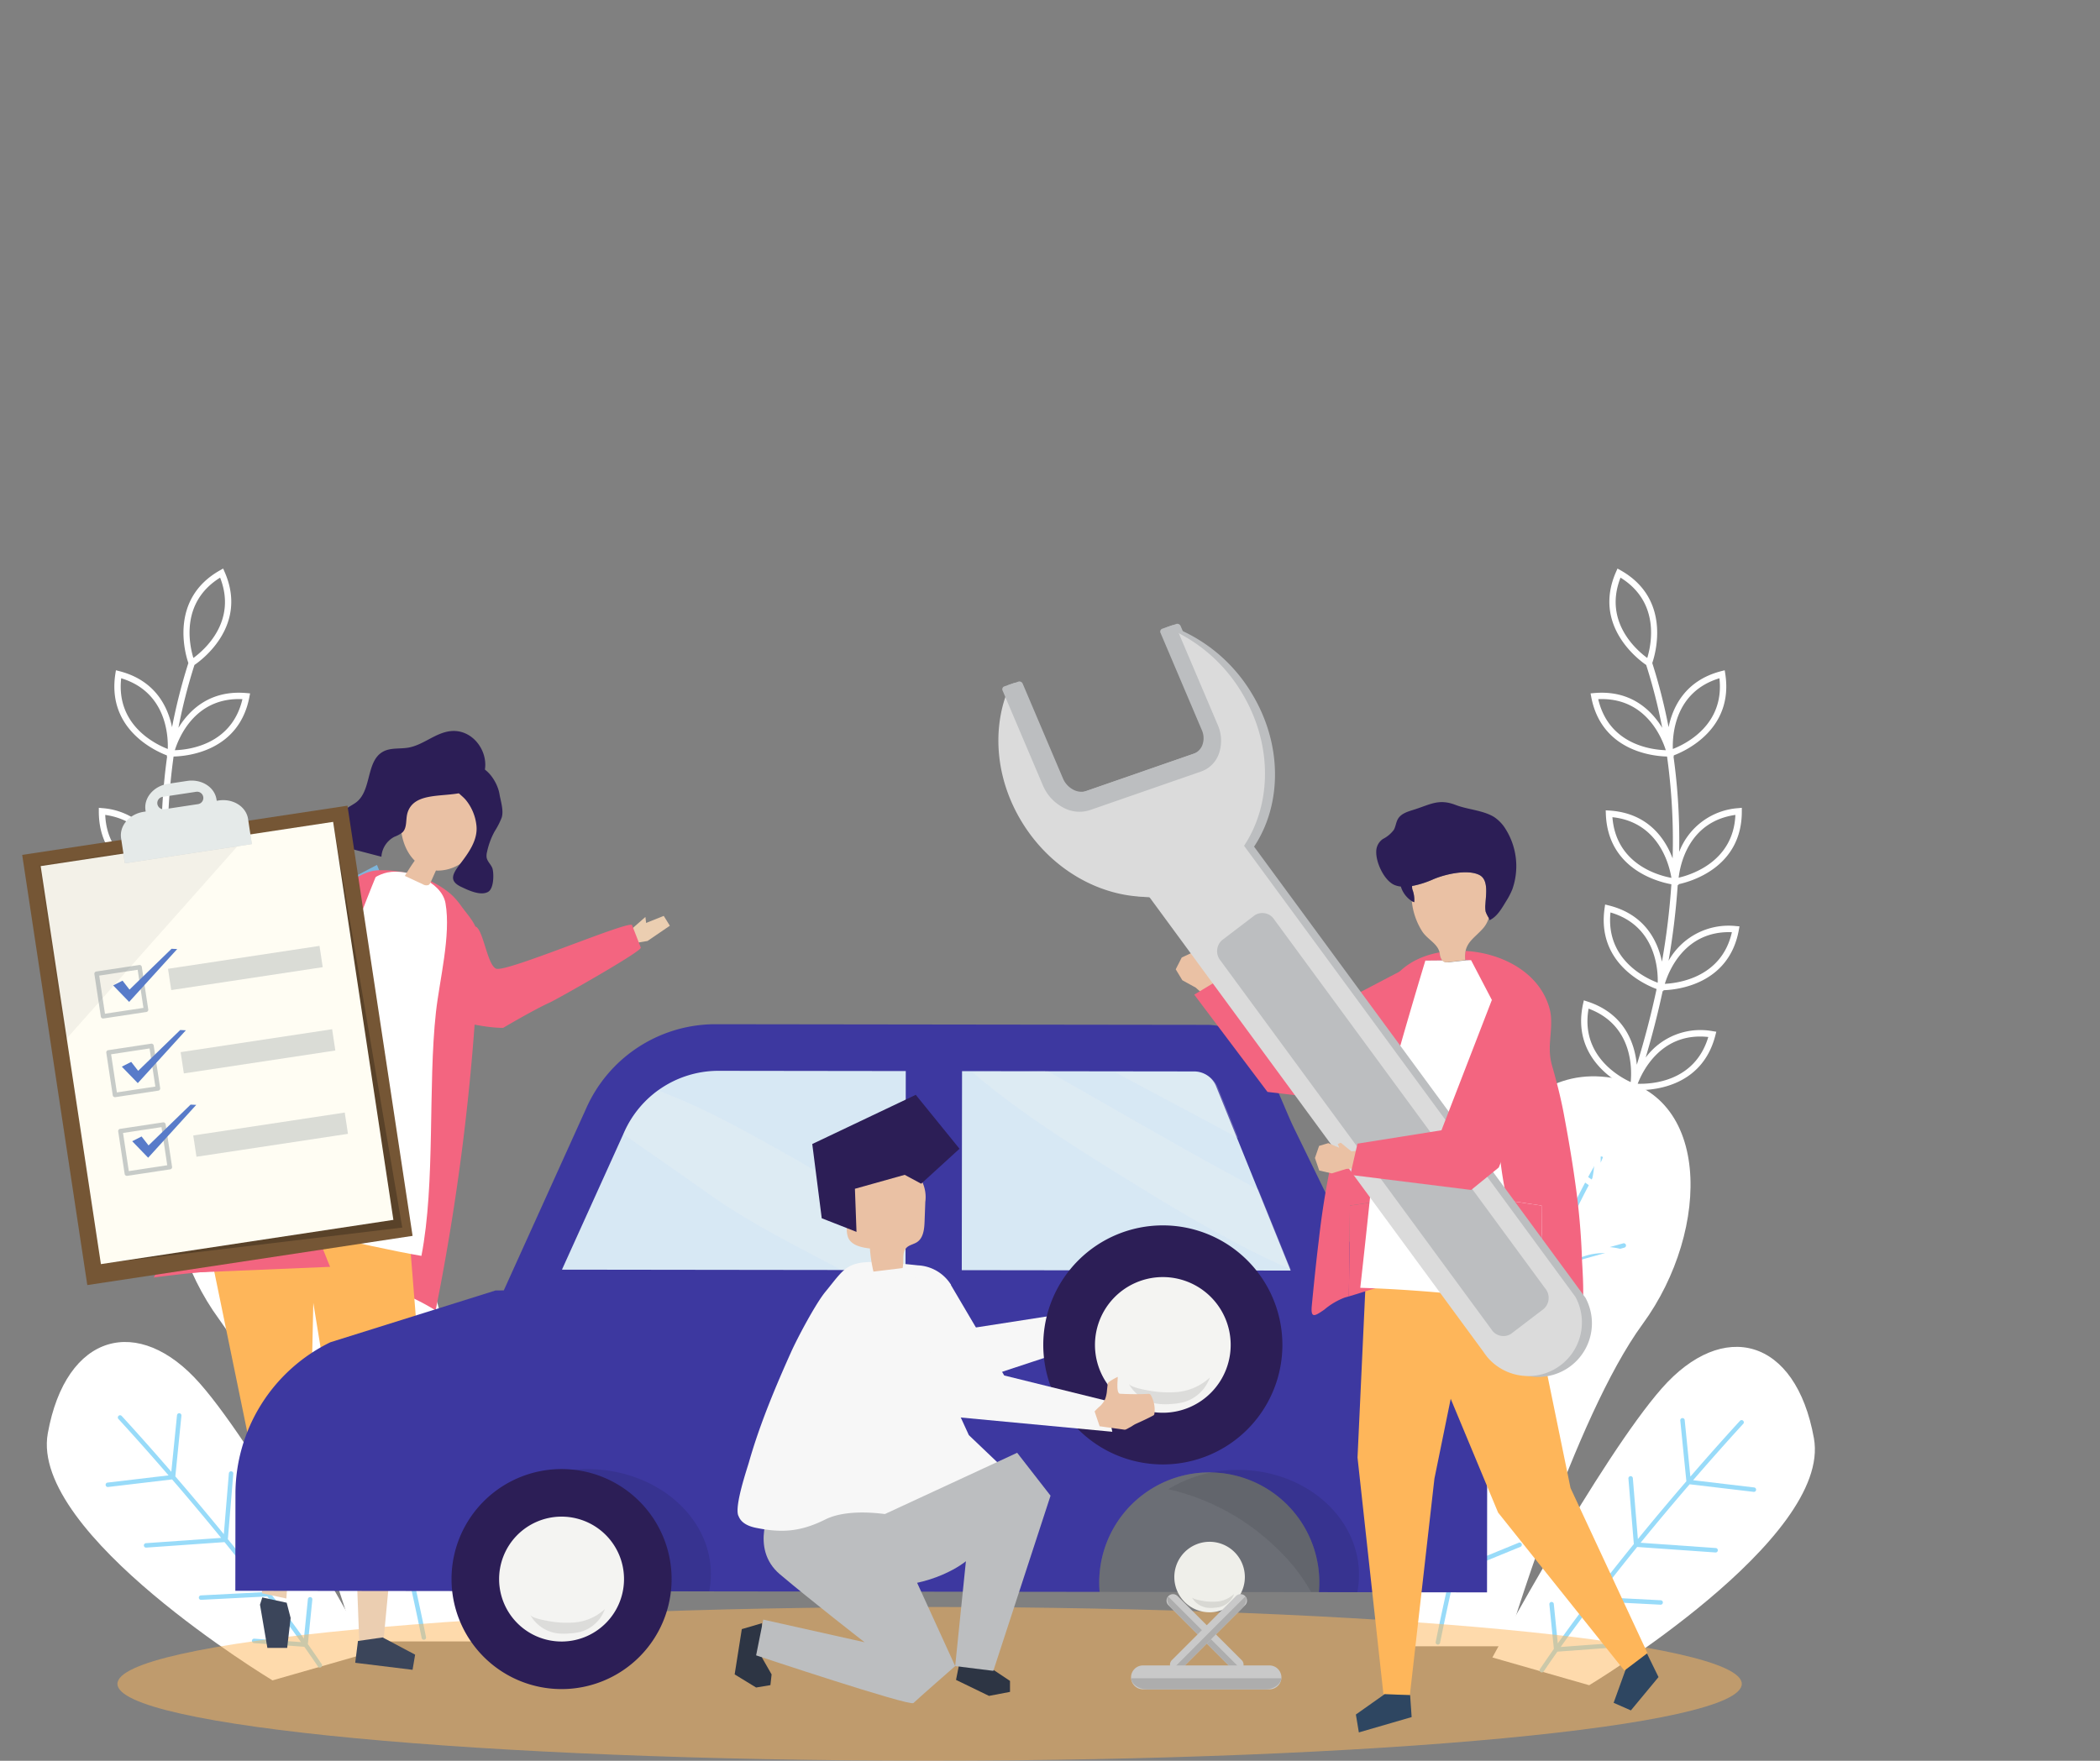 <svg xmlns="http://www.w3.org/2000/svg" xmlns:xlink="http://www.w3.org/1999/xlink" width="431.623" height="361.994" viewBox="0 0 431.623 361.994">
  <rect x="0" y="0" width="431.623" height="361.994" fill="#808080" stroke="none"/>
  <defs>
    <linearGradient id="linear-gradient" x1="0.32" x2="0.886" y2="0.52" gradientUnits="objectBoundingBox">
      <stop offset="0" stop-color="#b5e2f6"/>
      <stop offset="1" stop-color="#cae4ef"/>
    </linearGradient>
  </defs>
  <g id="Group_3758" data-name="Group 3758" transform="translate(-173 -366.006)">
  
    <path id="Path_19382" data-name="Path 19382" d="M110.73,324.053a251.193,251.193,0,0,1-25.47-36.592l.005,0-.1-.167c2.1-1.693,10.062-9.022,4.877-19.245l-.325-.642-.608.386c-6.581,4.182-7.248,10.312-6.706,14.6-1.831-3.338-3.655-6.823-5.429-10.448q-1.286-2.631-2.565-5.421l.086-.023-.081-.178c2.276-1.454,10.99-7.864,6.959-18.594l-.254-.674-.647.318c-7.226,3.545-8.415,9.845-8.255,14.193-2.065-4.823-4.051-9.939-5.865-15.3,2.552-1.169,11.917-6.281,9.472-17.386l-.154-.7-.685.222c-7.746,2.507-9.779,8.689-10.206,13.023-1.552-5.016-2.925-10.221-4.064-15.568,2.637-.99,12.328-5.422,10.682-16.665l-.1-.712-.7.173C63.1,210.5,60.494,216,59.616,220.228a148.728,148.728,0,0,1-1.936-15.912c2.8-.51,13.078-3.152,13.47-14.482l.024-.719-.718.044c-7.966.494-11.49,5.77-13.031,9.831a125.076,125.076,0,0,1,1.144-20.937c2.687-.059,13.458-1,15.588-12.274l.133-.707-.718-.065c-7.523-.68-11.762,3.489-14.01,7.146a112.684,112.684,0,0,1,3.294-12.924c1.554-1.059,11.072-8.113,6.189-19.163l-.289-.659-.629.353c-10.564,5.945-7.111,17.356-6.519,19.071a114.214,114.214,0,0,0-3.354,13.193c-.869-4.213-3.452-9.631-10.836-11.526l-.7-.179-.112.711c-1.766,11.326,8.069,15.832,10.593,16.793l-.043.191.089.005a125.887,125.887,0,0,0-1.166,19.652,14.046,14.046,0,0,0-12.162-9.006l-.716-.071,0,.72c-.03,11.464,10.376,14.426,13.015,14.993l-.014.195.176-.017a150.232,150.232,0,0,0,1.88,15.555A14.152,14.152,0,0,0,44.4,212.91l-.718.058.127.708c2.022,11.29,12.8,12.339,15.487,12.423l.021.2.149-.043c1,4.685,2.183,9.256,3.5,13.688a14,14,0,0,0-13.807-5.422l-.712.109.179.7c2.62,10.324,12.146,11.3,15.645,11.3.273,0,.493-.007.688-.014L65,246.8l.142-.052c1.648,4.866,3.435,9.537,5.3,13.968A14.035,14.035,0,0,0,55.783,257.1l-.689.209.273.665c3.205,7.767,9.834,9.166,14.193,9.166a20,20,0,0,0,3.553-.312q1.343,2.945,2.7,5.72c1.672,3.416,3.386,6.7,5.114,9.868a14.1,14.1,0,0,0-15.295-2.248l-.661.284.345.631a14.043,14.043,0,0,0,12.977,7.672,20.237,20.237,0,0,0,5.659-.827l.082.178.063-.043a253,253,0,0,0,25.653,36.855.653.653,0,1,0,.979-.865M74.692,229.885c1.671,9.519-6.115,13.932-8.655,15.1-.273-2.782-.4-11.732,8.655-15.1M70.2,210.11c.986,9.614-7.1,13.46-9.712,14.447-.075-2.8.437-11.732,9.712-14.447m-.4-19.585c-.746,9.626-9.368,11.968-12.128,12.474.455-2.744,2.64-11.462,12.128-12.474m2.161-24.284c.25,0,.5.005.757.017-2.2,9.413-11.094,10.414-13.888,10.494.818-2.6,4.056-10.511,13.132-10.511m8.432,82.644c3.005,9.175-4.056,14.648-6.409,16.173-.635-2.708-1.962-11.6,6.409-16.173M68.133,141.276c3.521,9-3.238,14.866-5.494,16.516-.82-2.673-2.718-11.419,5.494-16.516M47.8,161.964c9.249,2.8,9.675,11.743,9.574,14.537-2.606-1.01-10.651-4.933-9.574-14.537m-3.28,28.092c9.555,1.367,11.337,10.121,11.664,12.909-2.707-.631-11.268-3.376-11.664-12.909m.719,24.113c9.627-.361,12.964,7.932,13.785,10.615-2.779-.137-11.691-1.307-13.785-10.615m4.85,21.546c9.609-1.052,13.507,7,14.511,9.613-2.8.088-11.733-.359-14.511-9.613m6.781,22.44c9.023-2.325,13.992,4.481,15.56,7.158.042.1.086.193.129.289-2.783.46-11.682,1.169-15.69-7.447M89.2,269.3c3.992,8.791-2.426,15-4.6,16.78-.927-2.623-3.222-11.313,4.6-16.78M66.833,281.095c9.036-3.418,14.831,3.4,16.452,5.68-2.681.791-11.448,2.588-16.452-5.68" transform="translate(150.109 343.488)" fill="#fff"/>
    <g id="Group_3709" data-name="Group 3709" transform="translate(-37 246)">
      <g id="Group_3305" data-name="Group 3305" transform="translate(27 -4)">
        <path id="Path_12" data-name="Path 12" d="M68.6,427.8s-13.843-46.929-27.986-66.252-14.5-49.192,8.485-50.874,32.691,32.4,38.974,57.434S93.649,427.8,93.649,427.8Z" transform="translate(187.409 33.671)" fill="#fff"/>
        <path id="Path_13" data-name="Path 13" d="M88.88,401.568a.457.457,0,0,0-.631.137l-7.219,11.234q-2.263-9.7-4.611-18.2l7.945-14.489a.457.457,0,0,0-.8-.439l-7.492,13.663c-1.863-6.718-3.739-12.877-5.583-18.493l6.868-19.021a.456.456,0,0,0-.274-.585.461.461,0,0,0-.585.273l-6.474,17.93c-2.911-8.758-5.728-16.159-8.269-22.259l4.558-16.252a.457.457,0,1,0-.88-.246l-4.246,15.143c-6.017-14.227-10.349-20.96-10.44-21.1a.457.457,0,0,0-.764.5c.091.139,4.444,6.911,10.479,21.226L45.89,346.529a.457.457,0,1,0-.245.88l15.266,4.26c2.548,6.119,5.378,13.554,8.3,22.364L54.1,366.609a.457.457,0,0,0-.4.82l15.918,7.821c1.858,5.663,3.75,11.878,5.63,18.667l-12.989-4.946a.456.456,0,1,0-.324.853l13.612,5.183q2.348,8.564,4.638,18.327l-12.846-5.267a.457.457,0,0,0-.346.846l13.443,5.511q1.573,6.823,3.082,14.231a.458.458,0,0,0,.448.366.439.439,0,0,0,.09-.009.457.457,0,0,0,.357-.539q-1.508-7.449-3.1-14.292l7.7-11.982a.457.457,0,0,0-.137-.631" transform="translate(186.15 32.107)" fill="#98dbf9"/>
      </g>
      <g id="Group_3306" data-name="Group 3306" transform="translate(-93.638 88.536) rotate(-16)">
        <path id="Path_14" data-name="Path 14" d="M74.332,431.733h-20.7S13.935,389.1,23.225,370.2s24.75-18.447,32.881-1.269,18.225,62.8,18.225,62.8" transform="translate(188.186 29.735)" fill="#fff"/>
        <path id="Path_15" data-name="Path 15" d="M66.762,418.81a.458.458,0,0,0-.593.255l-3.022,7.576c-1.269-3.6-2.62-7.213-4.01-10.775l4.419-10.527a.457.457,0,1,0-.842-.353l-4.054,9.66c-1.617-4.1-3.274-8.122-4.906-11.955l4.781-12.634a.456.456,0,0,0-.854-.322l-4.444,11.742c-2.229-5.2-4.388-10.007-6.305-14.169l4.646-11.658a.457.457,0,1,0-.849-.339L46.4,386.165c-3.841-8.289-6.577-13.708-6.643-13.839a.457.457,0,1,0-.815.414c.067.132,2.835,5.614,6.709,13.982L33.2,384.693a.456.456,0,1,0-.147.9l13.068,2.128c1.938,4.206,4.123,9.076,6.374,14.335L37.342,398.84a.457.457,0,1,0-.19.894l15.777,3.349c1.655,3.886,3.334,7.964,4.971,12.127l-12.653-2.934a.457.457,0,0,0-.206.891L58.3,416.24c1.41,3.615,2.78,7.284,4.065,10.934l-9.052-3.331A.457.457,0,0,0,53,424.7l9.758,3.591q.818,2.356,1.586,4.694a.456.456,0,0,0,.434.315.482.482,0,0,0,.142-.022.458.458,0,0,0,.292-.576q-.77-2.361-1.6-4.749l3.41-8.55a.456.456,0,0,0-.255-.594" transform="translate(187.246 28.346)" fill="#98dbf9"/>
      </g>
    </g>
    <g id="Group_3707" data-name="Group 3707" transform="translate(457.563 587.281)">
      <g id="Group_3307" data-name="Group 3307" transform="translate(0 0)">
        <path id="Path_12-2" data-name="Path 12" d="M55.841,427.8s13.843-46.929,27.986-66.252,14.5-49.191-8.485-50.874-32.692,32.4-38.974,57.434S30.8,427.8,30.8,427.8Z" transform="translate(-30.772 -310.611)" fill="#fff"/>
        <path id="Path_13-2" data-name="Path 13" d="M45.52,401.568a.457.457,0,0,1,.631.137l7.219,11.234q2.263-9.7,4.611-18.2l-7.945-14.489a.457.457,0,0,1,.8-.439l7.492,13.663c1.863-6.718,3.739-12.877,5.583-18.493l-6.868-19.021a.456.456,0,0,1,.274-.585.461.461,0,0,1,.585.273l6.474,17.93c2.911-8.758,5.728-16.158,8.269-22.259l-4.558-16.252a.457.457,0,1,1,.88-.246l4.246,15.143c6.017-14.227,10.349-20.96,10.44-21.1a.457.457,0,0,1,.765.5c-.091.139-4.444,6.911-10.479,21.226l14.571-4.065a.457.457,0,1,1,.245.88l-15.266,4.26c-2.548,6.119-5.378,13.554-8.3,22.364L80.3,366.609a.457.457,0,0,1,.4.82L64.784,375.25c-1.858,5.663-3.75,11.878-5.63,18.667l12.989-4.946a.456.456,0,1,1,.324.853l-13.612,5.183q-2.348,8.564-4.638,18.327l12.846-5.267a.457.457,0,0,1,.346.846l-13.443,5.511q-1.573,6.823-3.082,14.231a.458.458,0,0,1-.448.366.439.439,0,0,1-.09-.009.457.457,0,0,1-.357-.539q1.508-7.449,3.1-14.292l-7.7-11.982a.457.457,0,0,1,.137-.631" transform="translate(-39.467 -312.175)" fill="#98dbf9"/>
      </g>
      <g id="Group_3308" data-name="Group 3308" transform="translate(72.607 134.132) rotate(-164)">
        <path id="Path_14-2" data-name="Path 14" d="M52.516,0h-20.7S-7.881,42.635,1.409,61.531,26.159,79.979,34.29,62.8,52.516,0,52.516,0" transform="translate(0 0.178)" fill="#fff"/>
        <path id="Path_15-2" data-name="Path 15" d="M34.1,14.491a.458.458,0,0,1-.593-.255L30.482,6.659c-1.269,3.6-2.62,7.213-4.01,10.775l4.419,10.527a.457.457,0,1,1-.842.353l-4.054-9.66c-1.617,4.1-3.274,8.122-4.906,11.955l4.781,12.634a.456.456,0,0,1-.854.322L20.572,31.823c-2.229,5.2-4.388,10.007-6.305,14.169L18.913,57.65a.457.457,0,1,1-.849.339L13.739,47.136C9.9,55.424,7.162,60.843,7.1,60.974a.457.457,0,1,1-.815-.414c.067-.132,2.835-5.615,6.709-13.982L.53,48.607a.456.456,0,1,1-.147-.9l13.068-2.128c1.938-4.206,4.123-9.076,6.374-14.335L4.677,34.461a.457.457,0,1,1-.19-.894l15.777-3.349c1.655-3.886,3.334-7.964,4.971-12.127L12.582,21.024a.457.457,0,0,1-.206-.891L25.638,17.06c1.41-3.615,2.78-7.284,4.065-10.934L20.65,9.457a.457.457,0,0,1-.316-.857l9.759-3.591q.818-2.356,1.586-4.694A.456.456,0,0,1,32.112,0a.482.482,0,0,1,.142.022A.458.458,0,0,1,32.546.6q-.77,2.361-1.6,4.749l3.41,8.55a.456.456,0,0,1-.255.594" transform="translate(9.909 0)" fill="#98dbf9"/>
      </g>
    </g>
    <path id="Path_19380" data-name="Path 19380" d="M43.367,324.052a251.193,251.193,0,0,0,25.47-36.592l-.005,0,.1-.167c-2.1-1.693-10.062-9.022-4.877-19.245l.325-.642.608.386c6.581,4.182,7.248,10.312,6.706,14.6,1.831-3.338,3.655-6.823,5.429-10.448q1.286-2.631,2.565-5.421L79.6,266.5l.081-.178c-2.276-1.454-10.991-7.864-6.959-18.594l.254-.674.647.318c7.226,3.545,8.415,9.845,8.255,14.193,2.065-4.823,4.051-9.939,5.865-15.3-2.552-1.169-11.917-6.281-9.472-17.386l.154-.7.685.222c7.746,2.507,9.779,8.689,10.206,13.023,1.552-5.016,2.925-10.221,4.064-15.568-2.637-.99-12.328-5.422-10.682-16.665l.1-.712.7.173C91,210.5,93.6,216,94.481,220.227a148.726,148.726,0,0,0,1.936-15.912c-2.8-.51-13.078-3.152-13.47-14.482l-.024-.719.718.044c7.966.494,11.49,5.77,13.031,9.831a125.074,125.074,0,0,0-1.144-20.936c-2.687-.059-13.458-1-15.588-12.274l-.133-.707.718-.065c7.523-.68,11.762,3.489,14.01,7.146a112.683,112.683,0,0,0-3.294-12.924c-1.554-1.059-11.072-8.113-6.189-19.163l.289-.659.629.353c10.564,5.945,7.111,17.356,6.519,19.071a114.212,114.212,0,0,1,3.354,13.193c.869-4.213,3.452-9.631,10.836-11.526l.7-.179.112.711c1.766,11.326-8.069,15.832-10.593,16.793l.043.191-.089.005a125.887,125.887,0,0,1,1.166,19.652,14.046,14.046,0,0,1,12.162-9.006l.716-.071,0,.72c.03,11.464-10.376,14.426-13.015,14.993l.014.195-.176-.017a150.228,150.228,0,0,1-1.88,15.555,14.152,14.152,0,0,1,13.858-7.13l.718.058-.127.708c-2.022,11.29-12.8,12.339-15.487,12.423l-.021.2-.149-.043c-1,4.685-2.183,9.256-3.5,13.688a14,14,0,0,1,13.807-5.422l.712.109-.179.7c-2.62,10.324-12.146,11.3-15.645,11.3-.273,0-.493-.007-.688-.014l-.035.195-.142-.052c-1.648,4.866-3.435,9.537-5.3,13.968A14.035,14.035,0,0,1,98.314,257.1l.689.209-.273.665c-3.205,7.767-9.834,9.166-14.193,9.166a20,20,0,0,1-3.553-.312q-1.343,2.945-2.7,5.72c-1.672,3.416-3.386,6.7-5.114,9.868a14.1,14.1,0,0,1,15.295-2.248l.661.284-.345.631A14.043,14.043,0,0,1,75.8,288.755a20.237,20.237,0,0,1-5.659-.827l-.082.178L70,288.063a252.993,252.993,0,0,1-25.653,36.855.653.653,0,1,1-.979-.865M79.4,229.884c-1.671,9.519,6.115,13.932,8.655,15.1.273-2.782.4-11.732-8.655-15.1M83.9,210.11c-.986,9.614,7.1,13.46,9.712,14.447.075-2.8-.437-11.732-9.712-14.447m.4-19.585c.746,9.626,9.368,11.968,12.128,12.474-.455-2.744-2.64-11.462-12.128-12.474m-2.161-24.284c-.25,0-.5.005-.757.017,2.2,9.413,11.094,10.414,13.888,10.494-.818-2.6-4.056-10.511-13.132-10.511M73.7,248.885c-3.005,9.175,4.056,14.648,6.409,16.173.635-2.708,1.962-11.6-6.409-16.173M85.964,141.276c-3.521,9,3.238,14.866,5.494,16.516.82-2.673,2.718-11.419-5.494-16.516m20.33,20.688c-9.249,2.8-9.675,11.743-9.574,14.537,2.606-1.01,10.651-4.933,9.574-14.537m3.28,28.092c-9.555,1.367-11.337,10.121-11.664,12.909,2.707-.631,11.268-3.376,11.664-12.909m-.719,24.113c-9.627-.361-12.964,7.932-13.785,10.615,2.779-.137,11.691-1.307,13.785-10.615m-4.85,21.546c-9.609-1.052-13.507,7-14.511,9.613,2.8.088,11.733-.359,14.511-9.613m-6.781,22.44c-9.023-2.325-13.992,4.481-15.56,7.158-.042.1-.086.193-.129.289,2.783.46,11.682,1.169,15.69-7.447M64.9,269.3c-3.992,8.791,2.426,15,4.6,16.78.927-2.623,3.222-11.313-4.6-16.78m22.364,11.793c-9.036-3.418-14.831,3.4-16.452,5.68,2.681.791,11.448,2.588,16.452-5.68" transform="translate(420.109 343.488)" fill="#fff"/>
    <path id="Path_19381" data-name="Path 19381" d="M378.463,454.351c0,8.728-74.738,15.8-166.933,15.8S44.6,463.079,44.6,454.351,119.335,438.54,211.53,438.54s166.933,7.08,166.933,15.811" transform="translate(152.537 257.844)" fill="#FEB65A" style="opacity: 0.5"/>
    <g id="Group_3757" data-name="Group 3757" transform="translate(-140.438 -1846.758)">
      <g id="Group_3727" data-name="Group 3727" transform="translate(318 2363.047)">
        <g id="Group_3712" data-name="Group 3712" transform="translate(16.571 24.278)">
          <g id="Group_3710" data-name="Group 3710">
            <path id="Path_19383" data-name="Path 19383" d="M46.97,159.36l-4.876-4,1.62-2.159,3.946,2,.292-1.376,3.755,3.933-1.381,2.471Z" transform="translate(-42.094 -153.2)" fill="#eac1a4"/>
          </g>
          <g id="Group_3711" data-name="Group 3711" transform="translate(6.299 2.8)">
            <path id="Path_19384" data-name="Path 19384" d="M108.139,160.765,86.284,172.2,60.579,160.31l-2.489,5.043,27.238,20.762,29.884-7.978Z" transform="translate(-58.09 -160.31)" fill="#7db5db"/>
          </g>
        </g>
        <g id="Group_3713" data-name="Group 3713" transform="translate(79.083 38.016)">
          <path id="Path_19385" data-name="Path 19385" d="M320.2,193.245l4.591-3.136-1.255-2.021-3.62,1.451-.15-1.231-3.6,3.162,1.021,2.277Z" transform="translate(-270.758 -188.088)" fill="#ebceb1"/>
          <path id="Path_19386" data-name="Path 19386" d="M247.117,192.8l1.794,4.621c.246.758-17.145,10.575-18.693,11.28-3.41,1.551-9.592,5.213-9.592,5.213-4.742.059-13.67-2.369-16.652-3.652-1.2-.517-2.057-3.177-2.786-4.236-.925-1.342.253-3.707,1.045-4.8a11.225,11.225,0,0,1,6.839-4.38,6.43,6.43,0,0,1,2.959.015c.988.275,2.252-4.277,3.091-3.686,1.49,1.05,2.315,7.98,4.088,8.583C221.437,202.518,246.591,191.714,247.117,192.8Z" transform="translate(-200.849 -190.899)" fill="#F36580"/>
        </g>
        <path id="Path_19387" data-name="Path 19387" d="M114.871,164.244l-.307.013c-4.879.237-10.786,6.642-14.209,10.422-8.834,9.758-15,20.938-19.622,33.44-2.487,6.731-4.682,13.572-6.74,20.451-.569,1.9-4.562,19.283-5.53,19.406,9.93-1.268,19.926-2.26,29.817-1.573s19.726,3.111,28.206,8.328a475.122,475.122,0,0,0,8.6-68.012,58.954,58.954,0,0,0,.284-8.179c-.293-3.095-1.818-4.489-3.55-6.839a15.547,15.547,0,0,0-1.916-2.281C126.087,165.912,119.983,164.078,114.871,164.244Z" transform="translate(-41.51 -135.61)" fill="#F36580"/>
        <g id="Group_3715" data-name="Group 3715" transform="translate(38.717 96.95)">
          <g id="Group_3714" data-name="Group 3714">
            <path id="Path_19388" data-name="Path 19388" d="M98.335,345.221l10.334,41.942.231,30.915,5.017,1.085,1.961-28.752,4.925-52.655Z" transform="translate(-98.335 -337.756)" fill="#ebceb1"/>
          </g>
          <path id="Path_19389" data-name="Path 19389" d="M129.617,545.025l.811,3.136-.711,6.152-4.066.007-1.522-8.893.472-1.487Z" transform="translate(-113.972 -462.752)" fill="#3b455a"/>
        </g>
        <g id="Group_3716" data-name="Group 3716" transform="translate(57.425 98.107)">
          <path id="Path_19390" data-name="Path 19390" d="M166.594,342.368l.911,36.242L162.668,429.8l-4.954.363-1.779-46.925-10.087-42.541Z" transform="translate(-145.848 -340.692)" fill="#ebceb1"/>
          <path id="Path_19391" data-name="Path 19391" d="M179.481,564.807l6.672,3.542-.529,3.116-11.786-1.444.566-4.484Z" transform="translate(-162.816 -476.558)" fill="#3b455a"/>
        </g>
        <path id="Path_19392" data-name="Path 19392" d="M168.86,350.735l3.357,41.872L168.8,421.324l-13.417-.761-2.391-32.647-5.8-35.593.9-5.541,19.337.283Z" transform="translate(-89.237 -246.277)" fill="#FEB65A"/>
        <path id="Path_19393" data-name="Path 19393" d="M119.224,386.425l-1.576,30.033-11.663-.6.238-28.483-7.354-35.77,1.678-10,19.614,1.221Z" transform="translate(-59.942 -243.141)" fill="#FEB65A"/>
        <path id="Path_19394" data-name="Path 19394" d="M141.7,243.987c-11.966-2.065-31.356-7.065-43.323-9.129,6.262-20.792,16.23-43.888,27.851-62.152,2.108-3.312,4.741-6.768,8.513-7.554,4.042-.842,11.127,1.822,11.911,6.342,1.149,6.613-1.235,15.733-1.97,22.42C143.02,209.044,144.6,229.039,141.7,243.987Z" transform="translate(-59.646 -136.073)" fill="#fff"/>
        <g id="Group_3719" data-name="Group 3719" transform="translate(64.064)">
          <path id="Path_19395" data-name="Path 19395" d="M215.1,122.745c1.613-8.887-9.287-11.432-14.834-5.864-3.654,3.668-3.486,11.244.217,14.9q-1.08,1.524-2.027,3.136l3.7,1.716a1.309,1.309,0,0,0,1.2.131,1.288,1.288,0,0,0,.437-.612l1.053-2.35c.107.01.215.018.324.024a8.591,8.591,0,0,0,6.965-3.577A17.212,17.212,0,0,0,215.1,122.745Z" transform="translate(-183.869 -105.12)" fill="#eac1a4"/>
          <g id="Group_3718" data-name="Group 3718">
            <g id="Group_3717" data-name="Group 3717">
              <path id="Path_19396" data-name="Path 19396" d="M229.717,121.909c.316,3-1.684,5.677-3.425,7.961-1.544,2.026-2.235,3.43.291,4.624,1.423.673,3.94,1.9,5.507,1.039,1.186-.651,1.217-3.457.967-4.63-.191-.9-1.079-1.524-1.245-2.424a2.947,2.947,0,0,1,.07-1.122,15.32,15.32,0,0,1,1.6-4.321,15.549,15.549,0,0,0,1.423-2.791c.452-1.449-.214-3.4-.464-4.876-.465-2.748-3.274-6.916-6.685-5.589a4.451,4.451,0,0,0-1.832,1.65,3.687,3.687,0,0,0-.7,1.308c-.449,1.933,1.248,2.649,2.267,3.84A9.941,9.941,0,0,1,229.717,121.909Z" transform="translate(-200.415 -102.444)" fill="#2c1e56"/>
              <path id="Path_19397" data-name="Path 19397" d="M177.839,108.368c-.413,1.348-.029,3.032-1.036,4.018a6.115,6.115,0,0,1-1.641.9,4.985,4.985,0,0,0-2.689,4.109l-8.173-2.131a2.532,2.532,0,0,1-1.148-.517c-.657-.626-.463-1.7-.219-2.574.48-1.721,1.032-3.555,2.419-4.683.643-.523,1.423-.854,2.064-1.379,3.082-2.526,1.9-8.409,5.4-10.321,1.56-.853,3.477-.52,5.228-.831,3.052-.543,5.528-3.038,8.609-3.381,5.819-.649,9.613,7.107,5.342,11.225C188.513,106.164,179.5,102.94,177.839,108.368Z" transform="translate(-162.706 -91.543)" fill="#2c1e56"/>
            </g>
          </g>
        </g>
        <path id="Path_19398" data-name="Path 19398" d="M121.366,167.391s-20.7,49.908-16.125,62.638,6.7,17.662,6.7,17.662l-31.69,1.325S100.476,176.1,121.366,167.391Z" transform="translate(-48.654 -137.525)" fill="#F36580"/>
        <g id="Group_3726" data-name="Group 3726" transform="translate(0 10.198)">
          <g id="Group_3725" data-name="Group 3725">
            <g id="Group_3724" data-name="Group 3724">
              <g id="Group_3722" data-name="Group 3722">
                <rect id="Rectangle_1033" data-name="Rectangle 1033" width="67.618" height="89.449" transform="translate(0 15.276) rotate(-8.604)" fill="#755635"/>
                <path id="Path_19399" data-name="Path 19399" d="M45.214,229.673l1-.152,59.316-7.118L91.322,139l-2.626,1.2Z" transform="translate(-27.415 -130.509)" fill="#080a0a" opacity="0.26"/>
                <rect id="Rectangle_1034" data-name="Rectangle 1034" width="60.798" height="82.758" transform="translate(3.798 17.583) rotate(-8.604)" fill="#fffdf3"/>
                <path id="Path_19400" data-name="Path 19400" d="M8.7,151.355l43.237-6.542L14.087,187.448Z" transform="translate(-5.276 -134.035)" fill="#040605" opacity="0.05"/>
                <g id="Group_3721" data-name="Group 3721" transform="translate(20.272)">
                  <rect id="Rectangle_1035" data-name="Rectangle 1035" width="26.404" height="2.457" transform="translate(0.46 14.578) rotate(-8.604)" fill="#000100" opacity="0.12"/>
                  <g id="Group_3720" data-name="Group 3720">
                    <path id="Path_19401" data-name="Path 19401" d="M71.6,121.531l-.4.061-.042-.271c-.386-2.551-3.095-4.256-6.05-3.808l-3.893.589c-2.956.447-5.038,2.878-4.652,5.428l.041.271-.405.061c-2.955.447-5.038,2.877-4.652,5.428l.782,5.16L78.428,130.5l-.781-5.16C77.261,122.789,74.552,121.084,71.6,121.531Zm-4.247.751-6.879,1.041a1.282,1.282,0,1,1-.384-2.535l6.879-1.041a1.282,1.282,0,1,1,.384,2.535Z" transform="translate(-51.493 -117.442)" fill="#e5eae9"/>
                  </g>
                </g>
              </g>
              <g id="Group_3723" data-name="Group 3723" transform="translate(14.831 37.909)" opacity="0.47">
                <path id="Path_19402" data-name="Path 19402" d="M46.9,213.719l-8.826,1.336a.469.469,0,0,0-.391.525q.663,4.374,1.325,8.749a.469.469,0,0,0,.529.386l8.826-1.335a.431.431,0,0,0,.292-.169l.013-.017.007-.01a.425.425,0,0,0,.078-.329q-.663-4.374-1.325-8.749A.469.469,0,0,0,46.9,213.719Zm.865,8.818-7.907,1.2q-.593-3.92-1.186-7.838l7.906-1.2Z" transform="translate(-37.676 -213.714)" fill="#899397"/>
                <path id="Path_19403" data-name="Path 19403" d="M53.118,254.8l-8.826,1.335a.47.47,0,0,0-.39.525q.662,4.375,1.325,8.749a.469.469,0,0,0,.529.386l8.825-1.335a.431.431,0,0,0,.293-.169l.014-.017.007-.01a.423.423,0,0,0,.078-.329q-.662-4.374-1.325-8.749A.47.47,0,0,0,53.118,254.8Zm.865,8.818-7.906,1.2q-.594-3.919-1.187-7.837l7.906-1.2Z" transform="translate(-41.447 -238.619)" fill="#899397"/>
                <path id="Path_19404" data-name="Path 19404" d="M59.338,295.881l-8.826,1.335a.47.47,0,0,0-.391.525q.663,4.374,1.325,8.749a.471.471,0,0,0,.529.387l8.826-1.336a.429.429,0,0,0,.292-.169.134.134,0,0,0,.013-.017l.007-.01a.423.423,0,0,0,.078-.329q-.663-4.374-1.325-8.749A.47.47,0,0,0,59.338,295.881ZM60.2,304.7,52.3,305.9l-1.186-7.837,7.906-1.2Q59.61,300.781,60.2,304.7Z" transform="translate(-45.218 -263.524)" fill="#899397"/>
              </g>
              <path id="Path_19405" data-name="Path 19405" d="M47.5,212.791l1.927-.977,1.431,1.84,8.643-8.393,1.161.053L50.783,216.18Z" transform="translate(-28.802 -170.681)" fill="#587bc9"/>
              <path id="Path_19406" data-name="Path 19406" d="M52.013,255.2l1.927-.977,1.432,1.84,8.643-8.393,1.161.053-9.883,10.866Z" transform="translate(-31.536 -196.388)" fill="#587bc9"/>
              <path id="Path_19407" data-name="Path 19407" d="M57.434,294.148l1.927-.977,1.431,1.84,8.643-8.392,1.161.053-9.883,10.866Z" transform="translate(-34.823 -220.003)" fill="#587bc9"/>
              <rect id="Rectangle_1036" data-name="Rectangle 1036" width="31.49" height="4.424" transform="translate(35.159 72.962) rotate(-8.605)" fill="#899397" opacity="0.32"/>
              <rect id="Rectangle_1037" data-name="Rectangle 1037" width="31.49" height="4.424" transform="translate(32.565 55.829) rotate(-8.604)" fill="#899397" opacity="0.32"/>
              <rect id="Rectangle_1038" data-name="Rectangle 1038" width="31.49" height="4.424" transform="translate(29.971 38.696) rotate(-8.604)" fill="#899397" opacity="0.32"/>
            </g>
          </g>
        </g>
      </g>
      <g id="Group_3745" data-name="Group 3745" transform="translate(361.806 2423.332)">
        <g id="Group_3744" data-name="Group 3744">
          <path id="Path_19429" data-name="Path 19429" d="M372.426,295.583l-.036,28.352-34.559-.045c.062-.65.091-1.309.091-1.972a22.617,22.617,0,1,0-45.234-.058c0,.666.026,1.323.084,1.972l-177.648-.226.026-19.927a34.727,34.727,0,0,1,19.508-31.168l33.957-10.649,1.687-.013,16.853-37.239a29.073,29.073,0,0,1,26.351-17.486l101.323.129c10.662.013,14.128,13.513,17.972,21.4q6.562,13.452,13.122,26.907,1.242,2.551,2.486,5.1l.437,0,14.512,13.775A29.105,29.105,0,0,1,372.426,295.583Z" transform="translate(-115.124 -207.123)" fill="#3d38a0"/>
          <path id="Path_19430" data-name="Path 19430" d="M527.1,274.658l67.6.086L579.4,236.91a4.859,4.859,0,0,0-4.463-3.109l-47.781-.061Z" transform="translate(-377.791 -224.093)" fill="#d7e8f4"/>
          <path id="Path_19431" data-name="Path 19431" d="M371.022,233.612l-38.724-.049a21.2,21.2,0,0,0-19.214,12.751l-12.728,28.126,70.614.09Z" transform="translate(-233.223 -223.98)" fill="#d7e8f4"/>
          <g id="Group_3735" data-name="Group 3735" transform="translate(79.737 9.669)" opacity="0.2">
            <path id="Path_19432" data-name="Path 19432" d="M636.89,246.569q1.347.722,2.694,1.449L635.4,237.665a4.859,4.859,0,0,0-4.463-3.109l-16.553-.021C621.857,238.593,629.393,242.547,636.89,246.569Z" transform="translate(-513.174 -234.269)" fill="#f4f4f2"/>
            <path id="Path_19433" data-name="Path 19433" d="M586.412,255.126c-12.4-6.731-25.44-14.365-37.713-21.324l-15.529.228c10.631,9.142,24.069,17.271,35.941,24.591,7.136,4.4,14.423,8.559,21.887,12.379,2.446,1.251,5.008,2.387,7.575,3.534l-6.625-16.378Q589.185,256.63,586.412,255.126Z" transform="translate(-461.397 -233.802)" fill="#f4f4f2"/>
            <path id="Path_19434" data-name="Path 19434" d="M380.979,265.144c-5.214-3.38-10.618-6.5-16.055-9.5-5.507-3.044-11.089-6.1-16.86-8.618-1.9-.83-3.827-1.6-5.746-2.383a22.065,22.065,0,0,0-7.061,8.737l-.124.273c5.838,4.09,11.715,8.129,17.512,12.252,8.576,6.1,18.043,10.72,27.3,15.675l13.193.017.01-7.415C389.1,271.161,385.224,267.9,380.979,265.144Z" transform="translate(-335.134 -240.712)" fill="#f4f4f2"/>
          </g>
          <g id="Group_3736" data-name="Group 3736" transform="translate(57.624 91.465)">
            <path id="Path_19435" data-name="Path 19435" d="M313.889,484.634a18.44,18.44,0,0,0,.348-3.55c.015-11.907-11.357-21.574-25.4-21.592a28.508,28.508,0,0,0-14.717,3.961,48.347,48.347,0,0,1,22.5,11.849,38.984,38.984,0,0,1,7.534,9.258Z" transform="translate(-274.12 -459.492)" opacity="0.1"/>
          </g>
          <g id="Group_3737" data-name="Group 3737" transform="translate(191.781 91.636)">
            <path id="Path_19436" data-name="Path 19436" d="M683.112,485.1a18.859,18.859,0,0,0,.34-3.55c.016-11.907-11.088-21.574-24.8-21.591a27.332,27.332,0,0,0-14.369,3.962,46.846,46.846,0,0,1,21.97,11.848,38.809,38.809,0,0,1,7.355,9.258Z" transform="translate(-644.284 -459.963)" opacity="0.1"/>
          </g>
          <g id="Group_3740" data-name="Group 3740" transform="translate(44.435 91.458)">
            <path id="Path_19437" data-name="Path 19437" d="M282.963,482.12a22.617,22.617,0,1,1-22.589-22.646A22.618,22.618,0,0,1,282.963,482.12Z" transform="translate(-237.728 -459.474)" fill="#2c1e56"/>
            <g id="Group_3739" data-name="Group 3739" transform="translate(9.777 9.777)">
              <g id="Group_3738" data-name="Group 3738">
                <path id="Path_19438" data-name="Path 19438" d="M272.89,511.254a12.837,12.837,0,1,1,16.618-7.309A12.837,12.837,0,0,1,272.89,511.254Z" transform="translate(-264.703 -486.45)" fill="#f4f4f2"/>
              </g>
              <path id="Path_19439" data-name="Path 19439" d="M291.031,541.659a10.461,10.461,0,0,0,6.662-2.786,7.411,7.411,0,0,1-4.97,4.675,11.975,11.975,0,0,1-2.382.348,12.2,12.2,0,0,1-2.549-.043,7.553,7.553,0,0,1-5.452-3.784c.361.652,2.877,1.114,3.5,1.228A20.456,20.456,0,0,0,291.031,541.659Z" transform="translate(-275.948 -519.874)" opacity="0.1"/>
            </g>
          </g>
          <path id="Path_19440" data-name="Path 19440" d="M650.29,484.019c0,.663-.029,1.323-.091,1.972l-45.059-.058c-.058-.649-.084-1.306-.084-1.972a22.617,22.617,0,1,1,45.234.058Z" transform="translate(-427.492 -369.224)" fill="#3b455a" opacity="0.3"/>
          <g id="Group_3743" data-name="Group 3743" transform="translate(192.994 106.408)">
            <g id="Group_3742" data-name="Group 3742">
              <g id="Group_3741" data-name="Group 3741">
                <path id="Path_19441" data-name="Path 19441" d="M652.255,514.727a7.248,7.248,0,1,1,9.383-4.127A7.248,7.248,0,0,1,652.255,514.727Z" transform="translate(-647.632 -500.722)" fill="#efefea"/>
              </g>
              <path id="Path_19442" data-name="Path 19442" d="M662.5,531.9a5.91,5.91,0,0,0,3.762-1.573,4.185,4.185,0,0,1-2.806,2.639,6.762,6.762,0,0,1-1.346.2,6.889,6.889,0,0,1-1.439-.024A4.268,4.268,0,0,1,657.59,531c.2.368,1.625.629,1.978.693A11.575,11.575,0,0,0,662.5,531.9Z" transform="translate(-653.981 -519.594)" opacity="0.1"/>
            </g>
          </g>
        </g>
        <rect id="Rectangle_1039" data-name="Rectangle 1039" width="12.296" height="5.286" rx="2.643" transform="matrix(1, 0.001, -0.001, 1, 119.654, 62.091)" fill="#305399"/>
      </g>
      <g id="Group_3752" data-name="Group 3752" transform="translate(464.435 2437.847)">
        <g id="Group_3746" data-name="Group 3746" transform="translate(0 80.455)">
          <path id="Path_19443" data-name="Path 19443" d="M426.94,554.325l1.96,3.43-.245,2.2-2.94.49-4.41-2.695,1.47-9.31,4.165-1.225Z" transform="translate(-421.305 -519.047)" fill="#2d3544"/>
          <path id="Path_19444" data-name="Path 19444" d="M435.689,479.836s-4.655,8.575,1.715,13.965S454.8,507.765,454.8,507.765l-20.824-4.655-1.47,7.35s31.6,10.535,32.339,9.8,8.575-7.595,8.575-7.595l-16.9-36.993-18.619,2.2Z" transform="translate(-428.094 -475.671)" fill="#bcbec0"/>
        </g>
        <g id="Group_3747" data-name="Group 3747" transform="translate(0.599 34.367)">
          <path id="Path_19445" data-name="Path 19445" d="M479.3,403.488a43.855,43.855,0,0,1-3.131-3.726h0l-5.81-5.541-7.78-17,1.247-11.021s1.272-1.321,2.854-2.908a8.476,8.476,0,0,0-6.774-3.97c-14.827-1.6-13.986-.7-19.027,5.429-2.027,2.464-5.771,9.534-7.065,12.419-1.567,3.495-3.093,7.008-4.5,10.568-1.571,3.972-3,8-4.168,12.109-.13.456-.546,1.721-.991,3.25-.84,2.889-1.782,6.72-1.1,7.828.356.924,1.3,1.909,3.575,2.364,4.9.98,8.82.98,14.209-1.715s14.318-.782,14.318-.782h0c1.42.389,2.9.772,4.483,1.125,11.487,2.562,17.425-4.473,19.287-5.751a1.781,1.781,0,0,0,.367-2.675Z" transform="translate(-422.825 -358.626)" fill="#f7f7f7"/>
        </g>
        <path id="Path_19446" data-name="Path 19446" d="M613.65,374.877a10.447,10.447,0,0,1,1.146-1.116,4.852,4.852,0,0,0,1.013-1.417,6.3,6.3,0,0,0,.383-1.815q.062-.557.123-1.115a.968.968,0,0,1,.107-.409.936.936,0,0,1,.278-.258,11.726,11.726,0,0,1,1.707-.977c.006.669-.361,3.4.474,3.472a57.226,57.226,0,0,0,5.766.028.693.693,0,0,1,.4.078.65.65,0,0,1,.19.239,6.079,6.079,0,0,1,.7,3.751.556.556,0,0,1-.07.232.577.577,0,0,1-.226.175c-1.158.62-2.347,1.161-3.542,1.705-.442.2-.786.508-1.225.715-.214.1-.818.508-1.058.475l-5.138-.709Z" transform="translate(-537.911 -329.802)" fill="#eac1a4"/>
        <path id="Path_19447" data-name="Path 19447" d="M501.43,367.353l5.277,8.767,26.751-4.162,2.145,5.532L502.69,388.364l-22.115-23.121Z" transform="translate(-457.237 -328.27)" fill="#f7f7f7"/>
        <path id="Path_19448" data-name="Path 19448" d="M543.013,569l4.931,3.287v2.26l-4.315.822-6.78-3.288.616-3.082Z" transform="translate(-491.351 -451.793)" fill="#2d3544"/>
        <g id="Group_3748" data-name="Group 3748" transform="translate(22.683 14.706)">
          <path id="Path_19449" data-name="Path 19449" d="M490.742,329.609l-5.989.726a30.116,30.116,0,0,1-.727-4.751c-1.756-.209-3.829-.648-4.492-2.287a4.982,4.982,0,0,1-.265-1.641q-.167-3.449-.334-6.9a6.08,6.08,0,0,1,.2-2.364,5.109,5.109,0,0,1,3.072-2.667,12.432,12.432,0,0,1,10.358.2,5.448,5.448,0,0,1,2.147,1.818,7.384,7.384,0,0,1,.7,4.263q-.075,2.024-.152,4.049c-.058,1.552-.242,3.343-1.532,4.208-.685.459-1.59.572-2.172,1.155C490.522,326.449,491.08,328.194,490.742,329.609Z" transform="translate(-478.909 -308.695)" fill="#eac1a4"/>
        </g>
        <path id="Path_19450" data-name="Path 19450" d="M485.857,472.192l30.1-13.942,6.86,8.82-11.76,36.013-7.84-.98,2.205-21.559s-6.615,5.635-18.374,5.145c-5.39-5.39-5.39-5.145-5.39-5.145Z" transform="translate(-457.892 -384.654)" fill="#bcbec0"/>
        <g id="Group_3751" data-name="Group 3751" transform="translate(63.432 26.845)">
          <path id="Path_19451" data-name="Path 19451" d="M631.541,364.128A24.573,24.573,0,1,1,607,339.523,24.572,24.572,0,0,1,631.541,364.128Z" transform="translate(-582.395 -339.523)" fill="#2c1e56"/>
          <g id="Group_3750" data-name="Group 3750" transform="translate(10.622 10.622)">
            <g id="Group_3749" data-name="Group 3749">
              <path id="Path_19452" data-name="Path 19452" d="M618.264,393.449a13.947,13.947,0,1,1,18.055-7.942A13.948,13.948,0,0,1,618.264,393.449Z" transform="translate(-609.37 -366.499)" fill="#f4f4f2"/>
            </g>
            <path id="Path_19453" data-name="Path 19453" d="M636.45,421.95a11.371,11.371,0,0,0,7.237-3.027,8.052,8.052,0,0,1-5.4,5.079,13,13,0,0,1-2.589.378,13.228,13.228,0,0,1-2.769-.047,8.207,8.207,0,0,1-5.923-4.111c.392.708,3.126,1.21,3.8,1.333A22.229,22.229,0,0,0,636.45,421.95Z" transform="translate(-620.062 -398.28)" opacity="0.1"/>
          </g>
        </g>
        <path id="Path_19454" data-name="Path 19454" d="M553.99,389.024l-20.9-5.166-11.02-18.708-7.763-3.4,6.148,30.4,34.852,3.279Z" transform="translate(-477.686 -326.155)" fill="#f7f7f7"/>
        <path id="Path_19455" data-name="Path 19455" d="M480.811,287.8l-10.228,2.867.324,8.861-7.145-2.8-1.948-15.264,21.272-10.112,8.992,11.086-7.878,7.188Z" transform="translate(-445.863 -271.348)" fill="#2c1e56"/>
        <path id="Path_19456" data-name="Path 19456" d="M609.19,425.722a10.428,10.428,0,0,1,1.145-1.116,4.856,4.856,0,0,0,1.013-1.418,6.322,6.322,0,0,0,.384-1.814q.061-.558.122-1.116a.975.975,0,0,1,.107-.409.934.934,0,0,1,.279-.258,11.675,11.675,0,0,1,1.707-.977c.007.668-.361,3.4.475,3.471a57.1,57.1,0,0,0,5.766.028.7.7,0,0,1,.4.077.662.662,0,0,1,.191.239,6.084,6.084,0,0,1,.7,3.751.543.543,0,0,1-.069.232.578.578,0,0,1-.226.175c-1.159.619-2.347,1.161-3.542,1.7-.441.2-.786.508-1.224.715-.215.1-.818.508-1.059.474l-5.137-.709Z" transform="translate(-535.207 -360.626)" fill="#eac1a4"/>
      </g>
      <g id="Group_3753" data-name="Group 3753" transform="translate(553.204 2540.508)">
        <path id="Path_19457" data-name="Path 19457" d="M660.3,547.506l-13.173-13.173a1.334,1.334,0,0,1,0-1.882h0a1.334,1.334,0,0,1,1.882,0l13.173,13.173a1.335,1.335,0,0,1,0,1.882h0A1.334,1.334,0,0,1,660.3,547.506Z" transform="translate(-646.741 -532.063)" fill="#c9c9c9"/>
        <path id="Path_19458" data-name="Path 19458" d="M647.282,533.231c-.428.547-.111,1.639.745,2.494l11.8,11.8c.855.855,1.948,1.172,2.494.744Z" transform="translate(-646.954 -532.771)" fill="#adadad"/>
      </g>
      <g id="Group_3754" data-name="Group 3754" transform="translate(553.907 2540.508)">
        <path id="Path_19459" data-name="Path 19459" d="M650.8,547.506l13.173-13.173a1.334,1.334,0,0,0,0-1.882h0a1.334,1.334,0,0,0-1.882,0l-13.173,13.173a1.335,1.335,0,0,0,0,1.882h0A1.334,1.334,0,0,0,650.8,547.506Z" transform="translate(-648.526 -532.063)" fill="#c9c9c9"/>
        <path id="Path_19460" data-name="Path 19460" d="M664.737,533.231c.427.547.111,1.639-.745,2.494l-11.805,11.8c-.855.855-1.948,1.172-2.494.744Z" transform="translate(-649.233 -532.771)" fill="#adadad"/>
      </g>
      <g id="Group_3755" data-name="Group 3755" transform="translate(545.904 2555.161)">
        <path id="Path_19461" data-name="Path 19461" d="M656.653,574.193H630.662a2.466,2.466,0,0,1-2.459-2.459h0a2.467,2.467,0,0,1,2.459-2.459h25.992a2.466,2.466,0,0,1,2.459,2.459h0A2.466,2.466,0,0,1,656.653,574.193Z" transform="translate(-628.203 -569.275)" fill="#c9c9c9"/>
        <path id="Path_19462" data-name="Path 19462" d="M628.234,575.958c.122,1.273,1.568,2.286,3.325,2.286h24.235c1.756,0,3.2-1.014,3.325-2.286Z" transform="translate(-628.222 -573.326)" fill="#adadad"/>
      </g>
      <g id="Group_3756" data-name="Group 3756" transform="translate(518.64 2341)">
        <g id="Group_3728" data-name="Group 3728" transform="translate(36.452 67.504)">
          <path id="Path_19408" data-name="Path 19408" d="M739.815,179.008l-2.487-2.019-.247-2.813-.623-.25-.339.754-.874-2.276-1.725-.97-2.385,1.116-1.234,2.425,1.359,2.251L734,178.733l3.284,2.911Z" transform="translate(-729.9 -171.433)" fill="#eac1a4"/>
          <path id="Path_19409" data-name="Path 19409" d="M745.192,180.581l13.986,10.483,25.515-13.357,2.933,16.488-25.751,10.65-7.265-.862-15.054-20Z" transform="translate(-735.754 -175.236)" fill="#F36580"/>
        </g>
        <g id="Group_3732" data-name="Group 3732" transform="translate(64.374 36.668)">
          <path id="Path_19410" data-name="Path 19410" d="M888.421,222a82.213,82.213,0,0,1-1.7-11.052c-.2-6.865-1.076-29.539-1.076-29.539l-4.261-8.673-.787.007.17-.02a5.95,5.95,0,0,1,.068-1.892c7.43.447,15.046,4.343,17.178,11.577a8.981,8.981,0,0,1,.362,1.824c.3,3.717-.838,6.462.235,10.195.931,3.243,1.776,6.535,2.4,9.854.9,4.8,1.726,9.585,2.378,14.354a147.038,147.038,0,0,1,1.38,15.783c.017.579.133,2.2.2,4.131.137,4.05.049,9.467-1.656,9.669a1.681,1.681,0,0,1-.908-.239,60.232,60.232,0,0,1-5.856-3.673l-.1-21.127Z" transform="translate(-849.18 -140.236)" fill="#F36580"/>
          <path id="Path_19411" data-name="Path 19411" d="M800.857,244.177c.436-4.5.889-8.99,1.442-13.473a166.241,166.241,0,0,1,5.146-26.519c.971-3.306,2.091-6.568,3.21-9.827l4.089-11.908c1.694-4.933,4.553-8.408,9.56-10.134a18.8,18.8,0,0,1,2.805-.72,3.013,3.013,0,0,1,.059.314,2.565,2.565,0,0,0,.493,1.343l-3.286.031s-9.271,32.4-9.611,37.983c-.13,2.122-.56,6.756-1.04,11.637l-5.034.741-.216,18.672c-.282.081-.562.159-.84.233a14.482,14.482,0,0,0-4.224,2.5C801.449,246.4,800.589,246.933,800.857,244.177Z" transform="translate(-800.809 -140.695)" fill="#F36580"/>
          <g id="Group_3730" data-name="Group 3730" transform="translate(19.17 91.868)">
            <path id="Path_19412" data-name="Path 19412" d="M965.965,536.93l1.728,3.526-5.68,6.853-3.548-1.561,2.711-7.509,3.508-3.956Z" transform="translate(-915.555 -452.437)" fill="#2e4661"/>
            <g id="Group_3729" data-name="Group 3729">
              <path id="Path_19413" data-name="Path 19413" d="M899.354,409.523l-15.811-33.946-8.426-41.108-3.895-8.04-21.73,6.372,1.888,6.343,17.275,41.48,25.955,32.493Z" transform="translate(-849.492 -326.429)" fill="#FEB65A"/>
            </g>
          </g>
          <g id="Group_3731" data-name="Group 3731" transform="translate(9.103 86.146)">
            <path id="Path_19414" data-name="Path 19414" d="M827.042,311.9l-2.253,48.613,5.321,48.635,5.437.2,5.048-44.516,9.054-44.371Z" transform="translate(-824.449 -311.897)" fill="#FEB65A"/>
            <path id="Path_19415" data-name="Path 19415" d="M835.389,563.6l-10.849,3.154-.614-3.683,5.91-4.176,5.24.19Z" transform="translate(-823.926 -461.636)" fill="#2e4661"/>
          </g>
          <path id="Path_19416" data-name="Path 19416" d="M825.522,301.9c-.758,7.725-1.638,16.071-1.638,16.071s4.07.1,9.958.535c-.435-.01-.871-.021-1.306-.025-4.1-.036-8.343,1.7-12.264,2.832l.216-18.672Z" transform="translate(-812.608 -219.689)" fill="#F36580"/>
          <path id="Path_19417" data-name="Path 19417" d="M901.618,320.177c2.807.146,3.156-.374,3.156-.374s-2.533-10.173-4.311-19.021l8.017,1.18.1,21.127a21,21,0,0,0-2.146-1.2A27.35,27.35,0,0,0,901.618,320.177Z" transform="translate(-861.223 -219.013)" fill="#F36580"/>
          <path id="Path_19418" data-name="Path 19418" d="M828.011,226.573c.521-5,.99-9.745,1.131-11.918.371-5.719,10.46-38.9,10.46-38.9l3.576-.032a1.232,1.232,0,0,0,.124.12,1.137,1.137,0,0,0,.384.207,2.263,2.263,0,0,0,.915.024l3.547-.395.856-.008,4.638,8.882s.956,23.22,1.171,30.25a79.436,79.436,0,0,0,1.849,11.318c1.935,9.062,4.691,19.479,4.691,19.479s-.38.533-3.436.383a65.381,65.381,0,0,1-9.279-1.348l-.516-.058c-3.5-.394-6.859-.691-9.845-.913l-1.212-.088c-6.407-.45-10.837-.548-10.837-.548S827.185,234.483,828.011,226.573Z" transform="translate(-816.219 -143.167)" fill="#fff"/>
          <path id="Path_19419" data-name="Path 19419" d="M853.613,135.918a5.987,5.987,0,0,0-.391-2.644,2.5,2.5,0,0,1-.044-.684,19.527,19.527,0,0,0,4.285-1.351c2.389-1.043,7.041-2.153,9.522-.922,1.961.975,1.359,4.08,1.26,6.044a5.376,5.376,0,0,0,.052,1.51,6.47,6.47,0,0,0,.63,1.272,5.425,5.425,0,0,1-1.16,2.151c-1.572,1.775-3.171,2.647-3.595,4.65a5.95,5.95,0,0,0-.068,1.892l-.17.02-3.259.386a1.954,1.954,0,0,1-.84-.023,1.026,1.026,0,0,1-.354-.2,1.341,1.341,0,0,1-.114-.117,2.567,2.567,0,0,1-.493-1.343,2.906,2.906,0,0,0-.058-.314c-.424-1.828-2.444-2.651-3.532-4.273a14.2,14.2,0,0,1-2.157-6.16c-.005-.037-.01-.074-.015-.112A3.152,3.152,0,0,0,853.613,135.918Z" transform="translate(-832.516 -115.342)" fill="#eac1a4"/>
          <path id="Path_19420" data-name="Path 19420" d="M835.93,100.7a6.382,6.382,0,0,0,2.241-1.875c.382-.676.439-1.514.818-2.192.687-1.229,2.178-1.59,3.475-2.007,3.244-1.042,4.991-2.245,8.427-.911,2.443.948,5.6,1.075,7.867,2.459a7.939,7.939,0,0,1,2.414,2.539,14.332,14.332,0,0,1,1.349,12.353,15.264,15.264,0,0,1-1.212,2.341c-.907,1.473-1.879,3.284-3.485,4a1.742,1.742,0,0,0-.148-.486,6.47,6.47,0,0,1-.63-1.272,5.378,5.378,0,0,1-.052-1.51c.1-1.964.7-5.069-1.26-6.044-2.48-1.231-7.133-.12-9.522.922a19.526,19.526,0,0,1-4.285,1.351,2.494,2.494,0,0,0,.045.684,5.987,5.987,0,0,1,.391,2.644,3.153,3.153,0,0,1-.5-.221,5.421,5.421,0,0,1-2.251-2.99,4.487,4.487,0,0,1-1.333-.334c-2.092-.917-3.793-4.574-3.723-6.825A3.131,3.131,0,0,1,835.93,100.7Z" transform="translate(-821.265 -93.122)" fill="#2c1e56"/>
        </g>
        <g id="Group_3734" data-name="Group 3734">
          <g id="Group_3733" data-name="Group 3733">
            <path id="Path_19421" data-name="Path 19421" d="M676.54.031l-2.058.715a.63.63,0,0,0-.309.875l8.483,19.963a4.078,4.078,0,0,1,.144,2.953,3,3,0,0,1-1.857,1.9l-22.854,7.938a3.48,3.48,0,0,1-2.784-.284,4.619,4.619,0,0,1-2.078-2.28l-8.267-19.459a.74.74,0,0,0-.877-.463l-2.057.715a.63.63,0,0,0-.309.875l8.267,19.458a9.177,9.177,0,0,0,4.128,4.539,6.92,6.92,0,0,0,5.534.558L682.5,30.092a5.972,5.972,0,0,0,3.7-3.763,8.116,8.116,0,0,0-.293-5.871L677.417.494A.74.74,0,0,0,676.54.031Z" transform="translate(-639.948 0)" fill="#bcbec0"/>
            <path id="Path_19422" data-name="Path 19422" d="M747.871,155.911a11.027,11.027,0,0,0,13.294-15.666l-1.815-2.473-66.3-90.281c5.747-8.657,5.9-21.074-.545-31.611A32.62,32.62,0,0,0,677.427,2.748l8.847,20.823c1.294,3.047.142,6.305-2.559,7.241l-22.854,7.938c-2.7.94-5.967-.783-7.262-3.83l-8.669-20.409c-3.754,8.311-3.152,18.93,2.473,28.121,6.043,9.879,16.277,15.477,26.156,15.358l68.593,93.4.889,1.213A10.962,10.962,0,0,0,747.871,155.911Z" transform="translate(-640.496 -1.666)" fill="#bcbec0"/>
            <path id="Path_19423" data-name="Path 19423" d="M742.642,155.456a11.027,11.027,0,0,0,13.295-15.666l-1.815-2.473-66.3-90.281c5.747-8.656,5.9-21.073-.544-31.61A32.622,32.622,0,0,0,672.2,2.293l8.847,20.823c1.294,3.047.142,6.305-2.559,7.241L655.632,38.3c-2.7.94-5.968-.783-7.262-3.83L639.7,14.057c-3.754,8.312-3.151,18.93,2.473,28.121,6.042,9.878,16.277,15.477,26.156,15.358l68.593,93.4.889,1.213A10.964,10.964,0,0,0,742.642,155.456Z" transform="translate(-637.326 -1.39)" fill="#dbdbdb"/>
            <path id="Path_19424" data-name="Path 19424" d="M674.284.761l-2.058.715a.63.63,0,0,0-.309.875L680.4,22.313a4.079,4.079,0,0,1,.144,2.953,3.005,3.005,0,0,1-1.857,1.9L655.833,35.1a3.481,3.481,0,0,1-2.785-.284,4.621,4.621,0,0,1-2.078-2.281L642.7,13.077a.74.74,0,0,0-.877-.463l-2.057.715a.629.629,0,0,0-.309.875l8.267,19.458a9.18,9.18,0,0,0,4.128,4.54,6.919,6.919,0,0,0,5.534.558l22.852-7.938a5.973,5.973,0,0,0,3.7-3.764,8.114,8.114,0,0,0-.293-5.871L675.161,1.224A.74.74,0,0,0,674.284.761Z" transform="translate(-638.58 -0.442)" fill="#bcbec0"/>
            <path id="Path_19425" data-name="Path 19425" d="M818.949,228.166l-55.666-75.8a2.906,2.906,0,0,0-4.022-.917L752.5,156.6a3.038,3.038,0,0,0-.271,4.192L807.9,236.6a2.907,2.907,0,0,0,4.022.917l6.757-5.157A3.038,3.038,0,0,0,818.949,228.166Z" transform="translate(-706.562 -91.523)" fill="#bcbec0"/>
            <path id="Path_19426" data-name="Path 19426" d="M891.152,381l-.889-1.213A10.761,10.761,0,0,0,891.152,381Z" transform="translate(-790.665 -230.243)" fill="#dbdbdb"/>
          </g>
          <path id="Path_19427" data-name="Path 19427" d="M813.241,272.368l-3.18.381-2.193-1.78-.613.273.306.769-2.243-.957-1.9.563-.857,2.49.882,2.574,2.563.59,2.989-.918,4.376-.333Z" transform="translate(-737.498 -164.271)" fill="#eac1a4"/>
          <path id="Path_19428" data-name="Path 19428" d="M822.5,225.964l17.261-2.75,10.358-26.794,11.687,8.542-10.271,25.905-5.674,4.618-24.836-3.1Z" transform="translate(-748.69 -119.076)" fill="#F36580"/>
        </g>
      </g>
    </g>
  </g>
</svg>
